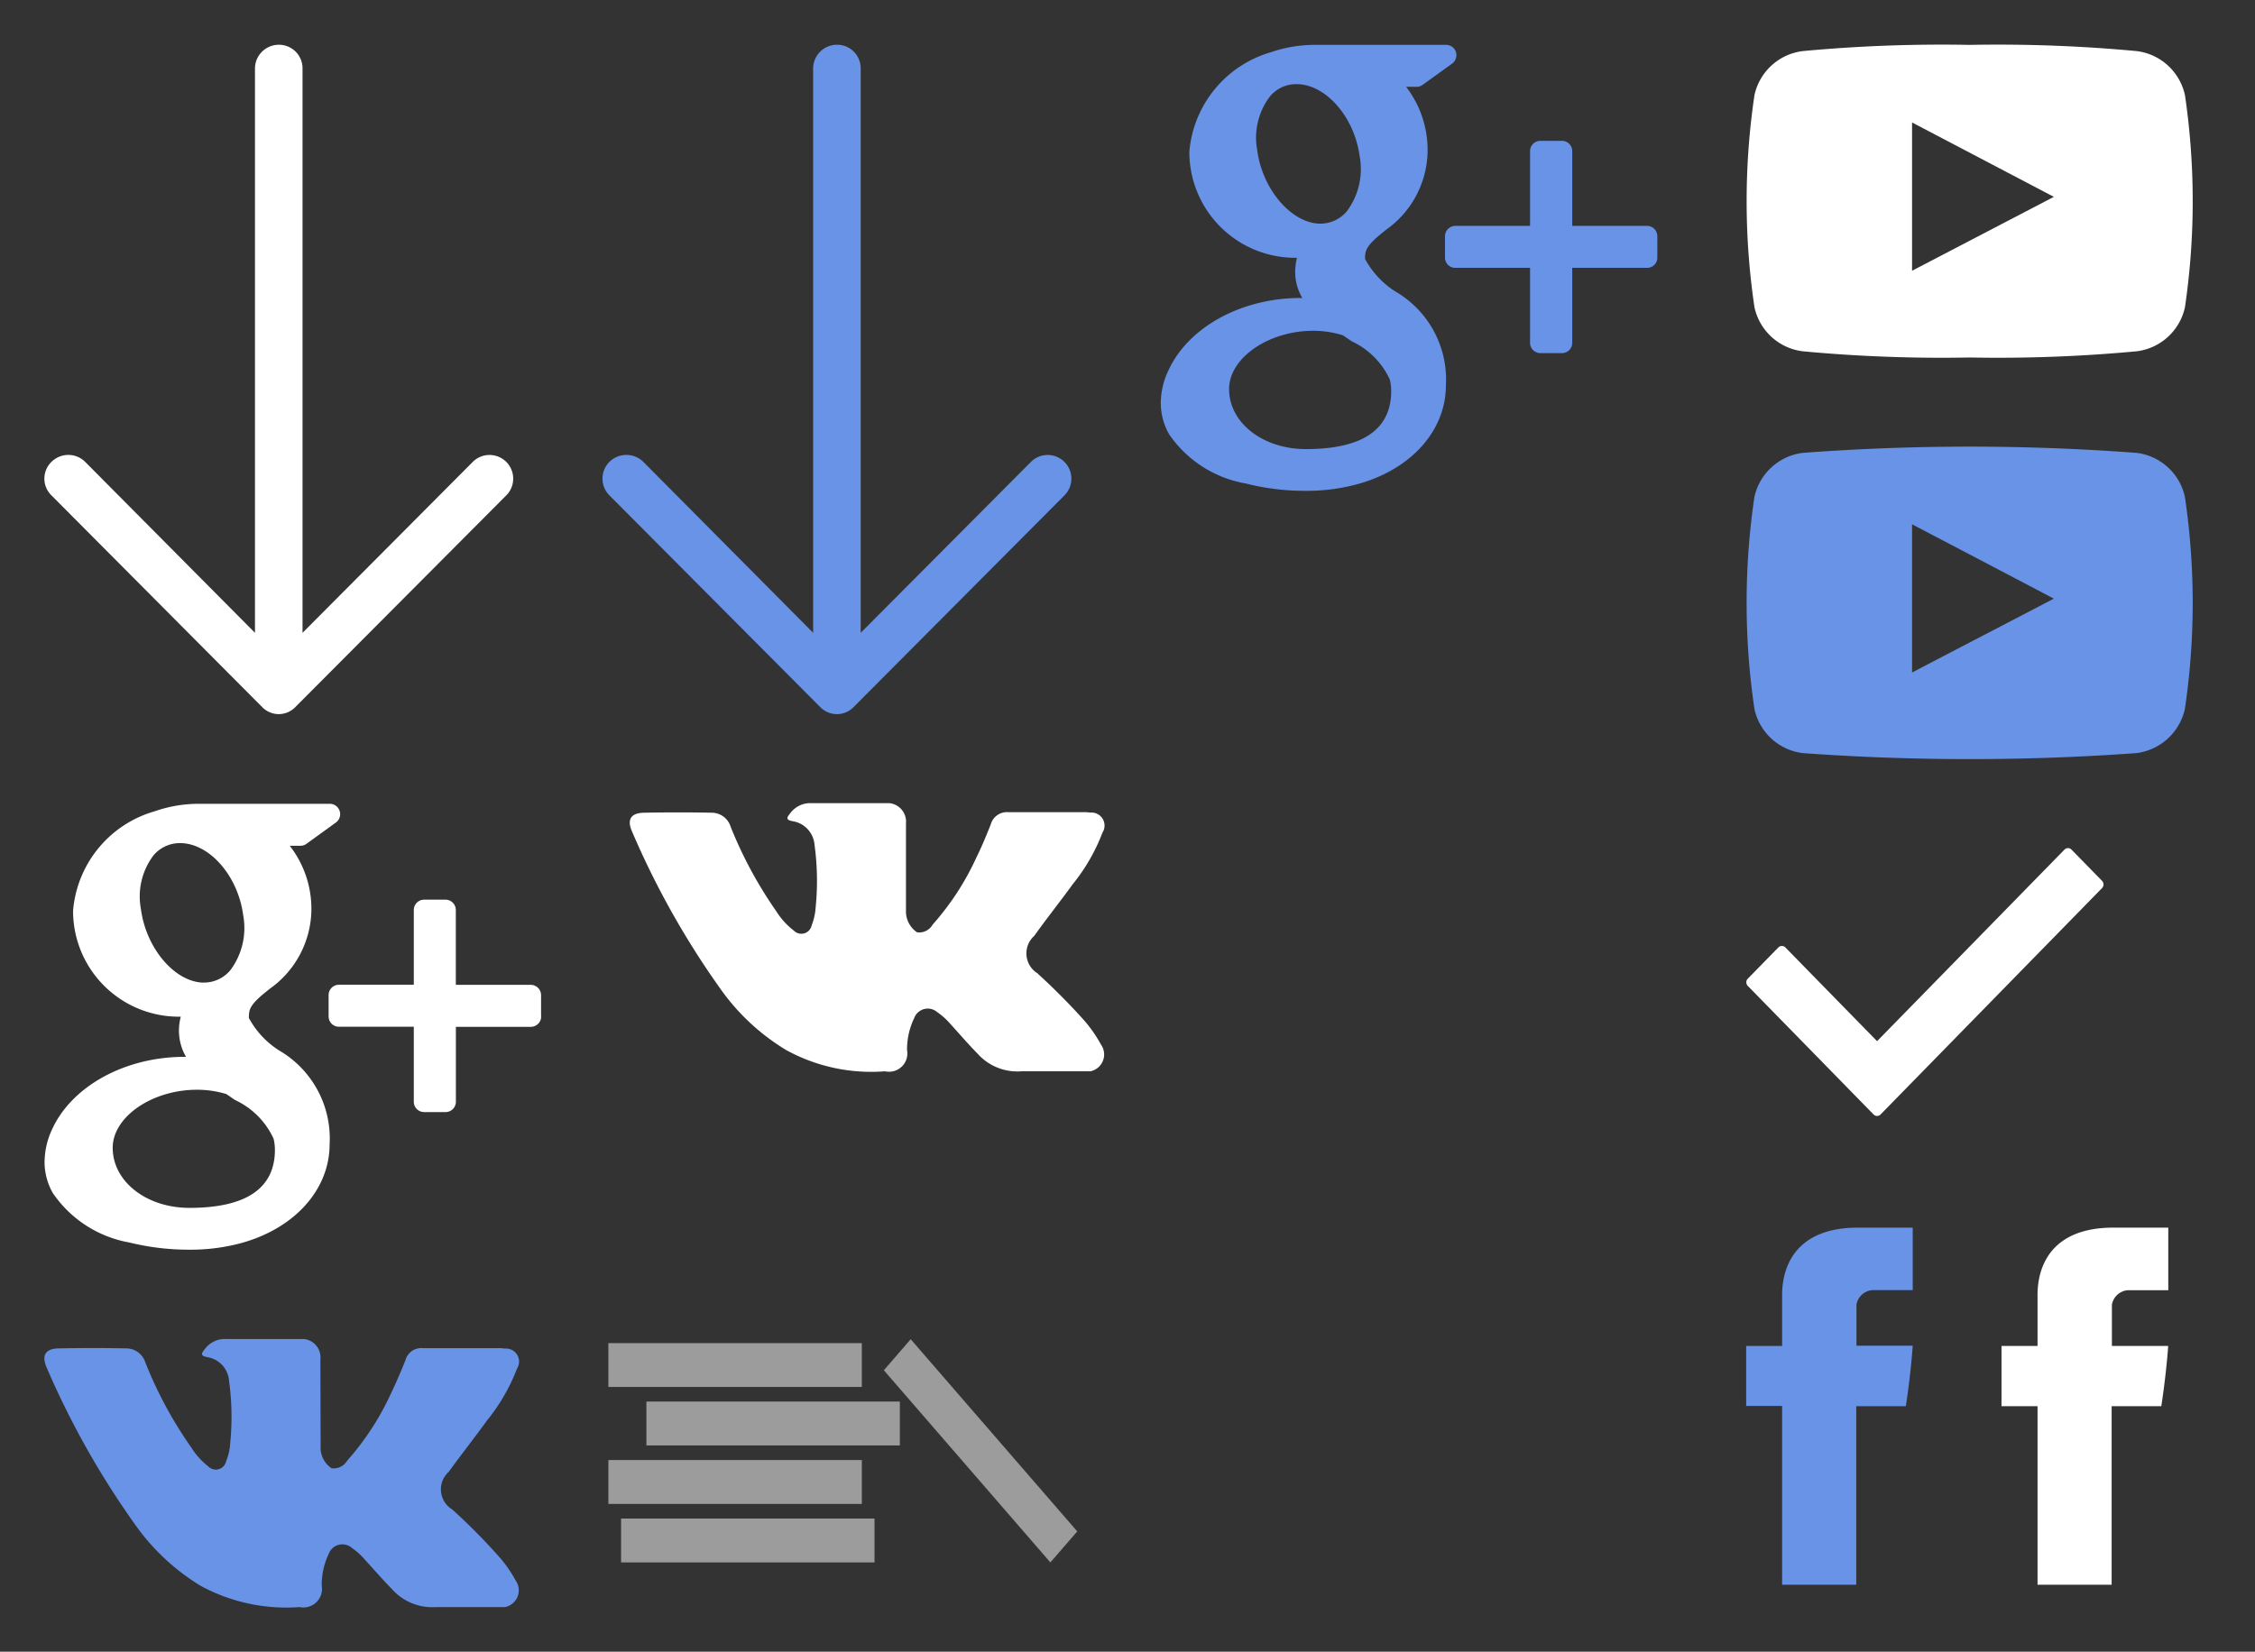 <svg width="101" height="74" viewBox="0 0 101 74" xmlns="http://www.w3.org/2000/svg" xmlns:xlink="http://www.w3.org/1999/xlink"><rect x="0" y="0" width="101" height="74" fill="#333333" stroke="none"/><svg width="25" height="34" viewBox="-2 -2 25 34" id="arrow" xmlns="http://www.w3.org/2000/svg"><defs><style>.acls-1{fill:#fff;fill-rule:evenodd}</style></defs><path id="aForma_1" data-name="Forma 1" class="acls-1" d="M1339.7 910.2a1.061 1.061 0 0 0-1.49-1.511l-7.63 7.663v-25.288a1.053 1.053 0 0 0-1.06-1.058 1.067 1.067 0 0 0-1.07 1.058v25.287l-7.61-7.663a1.07 1.07 0 0 0-1.5 0 1.046 1.046 0 0 0 0 1.511l9.43 9.477a1.033 1.033 0 0 0 1.49 0z" transform="translate(-1319.03 -890)"/></svg><svg width="25" height="34" viewBox="-2 -2 25 34" id="arrow__blue" x="25" xmlns="http://www.w3.org/2000/svg"><defs><style>.bcls-1{fill:#6893e7;fill-rule:evenodd}</style></defs><path id="bForma_1_копия" data-name="Forma 1 копия" class="bcls-1" d="M1339.7 991.2a1.061 1.061 0 0 0-1.49-1.511l-7.63 7.663v-25.288a1.053 1.053 0 0 0-1.06-1.058 1.067 1.067 0 0 0-1.07 1.058v25.287l-7.61-7.663a1.082 1.082 0 0 0-1.51 0 1.063 1.063 0 0 0 0 1.511l9.44 9.481a1.038 1.038 0 0 0 1.49 0z" transform="translate(-1319.03 -971)"/></svg><svg width="25" height="14" viewBox="-2 -2 25 14" id="balance" x="25.25" y="58" xmlns="http://www.w3.org/2000/svg"><path fill="#9C9C9C" fill-rule="evenodd" d="M19.795 9.999L12.337 1.39 13.54 0l7.459 8.61-1.204 1.389zM-.001.173h11.352v1.965H-.001V.173zm11.352 7.206H-.001V5.414h11.352v1.965zM1.702 2.793h11.352v1.966H1.702V2.793zm10.217 7.206H.567V8.034h11.352v1.965z"/></svg><svg width="11.44" height="20" viewBox="-2 -2 11.44 20" id="fb" x="87.66" y="53" xmlns="http://www.w3.org/2000/svg"><defs><style>.dcls-1{fill:#fff;fill-rule:evenodd}</style></defs><path id="dForma_1" data-name="Forma 1" class="dcls-1" d="M117.881 895.1v2.2h-1.614v2.7h1.614v8h3.319v-8h2.224s.208-1.291.309-2.7h-2.521v-1.85a.784.784 0 0 1 .719-.646h1.806V892h-2.456c-3.481 0-3.4 2.7-3.4 3.1z" transform="translate(-116.281 -892)"/></svg><svg width="11.44" height="20" viewBox="-2 -2 11.44 20" id="fb_blue" x="76.22" y="53" xmlns="http://www.w3.org/2000/svg"><defs><style>.ecls-1{fill:#6893e7;fill-rule:evenodd}</style></defs><path id="eForma_1" data-name="Forma 1" class="ecls-1" d="M1137.88 4184.1v2.2h-1.61v2.69h1.61v8.01h3.32v-8h2.22s.21-1.3.31-2.71h-2.52v-1.84a.781.781 0 0 1 .72-.65h1.8v-2.8h-2.45c-3.48 0-3.4 2.7-3.4 3.1z" transform="translate(-1136.28 -4181)"/></svg><svg width="21" height="17" viewBox="-2 -2 21 17" id="forma-1" x="76.22" y="36" xmlns="http://www.w3.org/2000/svg"><path fill="#FFF" fill-rule="evenodd" d="M15.93 1.787L6.011 11.929a.219.219 0 0 1-.316 0L.062 6.17a.232.232 0 0 1 0-.323l1.369-1.399a.22.22 0 0 1 .316 0l4.106 4.198L14.246.064a.22.22 0 0 1 .315 0l1.369 1.4a.232.232 0 0 1 0 .323z"/></svg><svg width="26.22" height="24" viewBox="-2 -2 26.22 24" id="google" y="34" xmlns="http://www.w3.org/2000/svg"><defs><style>.gcls-1{fill:#fff;fill-rule:evenodd}</style></defs><path id="gForma_1" data-name="Forma 1" class="gcls-1" d="M299.318 904.287c-.129-.085-.261-.176-.4-.271a4.47 4.47 0 0 0-1.266-.193h-.052c-2.009 0-3.771 1.216-3.771 2.6 0 1.51 1.51 2.692 3.436 2.692 2.541 0 3.829-.876 3.829-2.6a2.145 2.145 0 0 0-.06-.5 3.535 3.535 0 0 0-1.716-1.728zm-1.424-5.266a1.539 1.539 0 0 0 1.2-.549 3.156 3.156 0 0 0 .581-2.46c-.228-1.747-1.477-3.2-2.781-3.239h-.052a1.539 1.539 0 0 0-1.185.548 3.053 3.053 0 0 0-.564 2.408c.228 1.746 1.5 3.254 2.781 3.294h.018zm1.8 11.641a8.68 8.68 0 0 1-2.413.326 11.109 11.109 0 0 1-2.709-.323 5.252 5.252 0 0 1-3.426-2.216 2.813 2.813 0 0 1-.369-1.389 3.522 3.522 0 0 1 .354-1.5c.9-1.921 3.276-3.211 5.907-3.211h.075a2.335 2.335 0 0 1-.317-1.176 2.478 2.478 0 0 1 .082-.624 4.738 4.738 0 0 1-4.824-4.747 5.068 5.068 0 0 1 3.653-4.454 5.972 5.972 0 0 1 1.945-.336h5.9a.464.464 0 0 1 .272.84l-1.32.955a.465.465 0 0 1-.272.086h-.473a4.6 4.6 0 0 1 .968 2.946 4.4 4.4 0 0 1-1.844 3.446c-.919.716-.955.913-.955 1.322a3.921 3.921 0 0 0 1.358 1.457 4.565 4.565 0 0 1 2.258 4.212c-.005 1.986-1.516 3.706-3.855 4.386zm13.326-10.121a.465.465 0 0 1-.464.463H309.2v3.355a.463.463 0 0 1-.462.464h-.958a.463.463 0 0 1-.465-.464V901h-3.353a.462.462 0 0 1-.463-.463v-.954a.464.464 0 0 1 .463-.465h3.353v-3.348a.463.463 0 0 1 .465-.463h.955a.463.463 0 0 1 .462.463v3.352h3.354a.465.465 0 0 1 .464.463v.956z" transform="translate(-290.781 -891)"/></svg><svg width="26.22" height="24" viewBox="-2 -2 26.22 24" id="google_blue" x="50" xmlns="http://www.w3.org/2000/svg"><defs><style>.hcls-1{fill:#6893e7;fill-rule:evenodd}</style></defs><path id="hForma_1" data-name="Forma 1" class="hcls-1" d="M1319.32 4193.29c-.13-.09-.26-.18-.4-.27a4.439 4.439 0 0 0-1.27-.2h-.05c-2.01 0-3.77 1.22-3.77 2.61 0 1.51 1.51 2.69 3.44 2.69 2.54 0 3.82-.88 3.82-2.6a2.22 2.22 0 0 0-.06-.51 3.484 3.484 0 0 0-1.71-1.72zm-1.43-5.27h.01a1.548 1.548 0 0 0 1.2-.55 3.156 3.156 0 0 0 .58-2.46c-.23-1.74-1.48-3.2-2.78-3.24h-.06a1.523 1.523 0 0 0-1.18.55 3.062 3.062 0 0 0-.57 2.41c.23 1.74 1.51 3.25 2.79 3.29h.01zm1.8 11.64a8.558 8.558 0 0 1-2.41.33 10.818 10.818 0 0 1-2.71-.33 5.245 5.245 0 0 1-3.43-2.21 2.863 2.863 0 0 1-.37-1.39 3.44 3.44 0 0 1 .36-1.5c.9-1.92 3.27-3.21 5.9-3.21h.08a2.3 2.3 0 0 1-.32-1.18 2.7 2.7 0 0 1 .08-.62 4.745 4.745 0 0 1-4.82-4.75 5.084 5.084 0 0 1 3.65-4.46 6.05 6.05 0 0 1 1.95-.33h5.9a.462.462 0 0 1 .44.32.475.475 0 0 1-.17.52l-1.32.95a.439.439 0 0 1-.27.09h-.47a4.638 4.638 0 0 1 .96 2.95 4.382 4.382 0 0 1-1.84 3.44c-.92.72-.96.92-.96 1.32a3.943 3.943 0 0 0 1.36 1.46 4.556 4.556 0 0 1 2.26 4.21c0 1.99-1.51 3.71-3.85 4.39zm13.32-10.12a.453.453 0 0 1-.46.46h-3.35v3.36a.461.461 0 0 1-.47.46h-.95a.461.461 0 0 1-.47-.46V4190h-3.35a.459.459 0 0 1-.46-.46v-.95a.467.467 0 0 1 .46-.47h3.35v-3.35a.461.461 0 0 1 .47-.46h.95a.461.461 0 0 1 .47.46v3.35h3.35a.461.461 0 0 1 .46.47v.95z" transform="translate(-1310.78 -4180)"/></svg><svg width="25.25" height="16" viewBox="-2 -2 25.25 16" id="vk" x="26.22" y="34" xmlns="http://www.w3.org/2000/svg"><defs><style>.icls-1{fill:#fff;fill-rule:evenodd}</style></defs><path class="icls-1" d="M18.269 7.63a28.894 28.894 0 0 1 2.075 2.092 6.042 6.042 0 0 1 .746 1.074.769.769 0 0 1-.471 1.2h-3.094a2.386 2.386 0 0 1-1.969-.8c-.429-.436-.825-.9-1.237-1.352a2.983 2.983 0 0 0-.557-.495.646.646 0 0 0-1.03.251 3.245 3.245 0 0 0-.326 1.443.82.82 0 0 1-.985.953 7.909 7.909 0 0 1-4.427-.951 9.8 9.8 0 0 1-2.979-2.789 37.564 37.564 0 0 1-3.92-6.988C-.153.717.028.421.636.411a80.488 80.488 0 0 1 3.029 0 .889.889 0 0 1 .84.628 18.78 18.78 0 0 0 2.053 3.8 3.25 3.25 0 0 0 .776.852.471.471 0 0 0 .8-.236 2.633 2.633 0 0 0 .178-.8 11.9 11.9 0 0 0-.049-2.8A1.166 1.166 0 0 0 7.27.789c-.3-.056-.252-.166-.109-.335a1.113 1.113 0 0 1 .949-.472h3.5a.833.833 0 0 1 .748.909v3.884a1.136 1.136 0 0 0 .493.993.689.689 0 0 0 .7-.342A12.071 12.071 0 0 0 15.52 2.4c.237-.478.44-.975.638-1.471a.748.748 0 0 1 .79-.541h3.365a1.736 1.736 0 0 1 .3.018.583.583 0 0 1 .547.894 8.4 8.4 0 0 1-1.338 2.32c-.561.777-1.161 1.526-1.718 2.308a1.053 1.053 0 0 0 .165 1.692z"/></svg><svg width="25.25" height="16" viewBox="-2 -2 25.25 16" id="vk_blue" y="58" xmlns="http://www.w3.org/2000/svg"><defs><style>.jcls-1{fill:#6893e7;fill-rule:evenodd}</style></defs><path class="jcls-1" d="M18.26 7.63a27.467 27.467 0 0 1 2.08 2.1 5.713 5.713 0 0 1 .75 1.07.766.766 0 0 1-.47 1.2h-3.09a2.415 2.415 0 0 1-1.97-.8c-.43-.44-.83-.9-1.24-1.35a2.95 2.95 0 0 0-.56-.5.649.649 0 0 0-1.03.25 3.257 3.257 0 0 0-.32 1.44.833.833 0 0 1-.99.96 8.038 8.038 0 0 1-4.43-.95 9.888 9.888 0 0 1-2.97-2.79A37.834 37.834 0 0 1 .09 1.27C-.15.72.03.42.64.41 1.65.39 2.65.39 3.66.41a.9.9 0 0 1 .85.63 18.341 18.341 0 0 0 2.05 3.8 3.327 3.327 0 0 0 .77.86.473.473 0 0 0 .8-.24 2.448 2.448 0 0 0 .18-.8 11.841 11.841 0 0 0-.05-2.79A1.161 1.161 0 0 0 7.27.8c-.3-.06-.25-.17-.11-.34a1.112 1.112 0 0 1 .95-.47h3.5a.827.827 0 0 1 .74.91l.01 3.89a1.112 1.112 0 0 0 .49.99.7.7 0 0 0 .7-.34 12.144 12.144 0 0 0 1.97-3.03c.23-.48.44-.97.64-1.47a.735.735 0 0 1 .79-.54h3.36a1.514 1.514 0 0 1 .3.02.584.584 0 0 1 .55.89 8.512 8.512 0 0 1-1.34 2.32c-.56.78-1.16 1.53-1.72 2.31a1.054 1.054 0 0 0 .16 1.69z"/></svg><svg width="24" height="18" viewBox="-2 -2 24 18" id="youtybe" x="76.22" xmlns="http://www.w3.org/2000/svg"><defs><style>.kcls-1{fill:#fff;fill-rule:evenodd}</style></defs><path id="kForma_1" data-name="Forma 1" class="kcls-1" d="M250.143 895.264a2.531 2.531 0 0 0-2.16-1.975 66.886 66.886 0 0 0-7.481-.278 66.9 66.9 0 0 0-7.482.278 2.53 2.53 0 0 0-2.159 1.975 32.387 32.387 0 0 0 0 9.5 2.528 2.528 0 0 0 2.159 1.974 66.666 66.666 0 0 0 7.482.278 66.639 66.639 0 0 0 7.481-.278 2.53 2.53 0 0 0 2.16-1.974 32.664 32.664 0 0 0 0-9.5zm-12.223 7.866v-6.643l6.352 3.332z" transform="translate(-230.5 -893)"/></svg><svg width="24" height="18" viewBox="-2 -2 24 18" id="youtybe_blue" x="76.22" y="18" xmlns="http://www.w3.org/2000/svg"><defs><style>.lcls-1{fill:#6893e7;fill-rule:evenodd}</style></defs><path id="lForma_1" data-name="Forma 1" class="lcls-1" d="M1270.14 4184.26a2.529 2.529 0 0 0-2.16-1.97 100.051 100.051 0 0 0-14.96 0 2.54 2.54 0 0 0-2.16 1.97 32.407 32.407 0 0 0 0 9.5 2.528 2.528 0 0 0 2.16 1.98 103.747 103.747 0 0 0 14.96 0 2.55 2.55 0 0 0 2.16-1.98 32.407 32.407 0 0 0 0-9.5zm-12.22 7.87v-6.64c2.12 1.11 4.22 2.21 6.35 3.33-2.12 1.11-4.23 2.2-6.35 3.31z" transform="translate(-1250.5 -4182)"/></svg></svg>